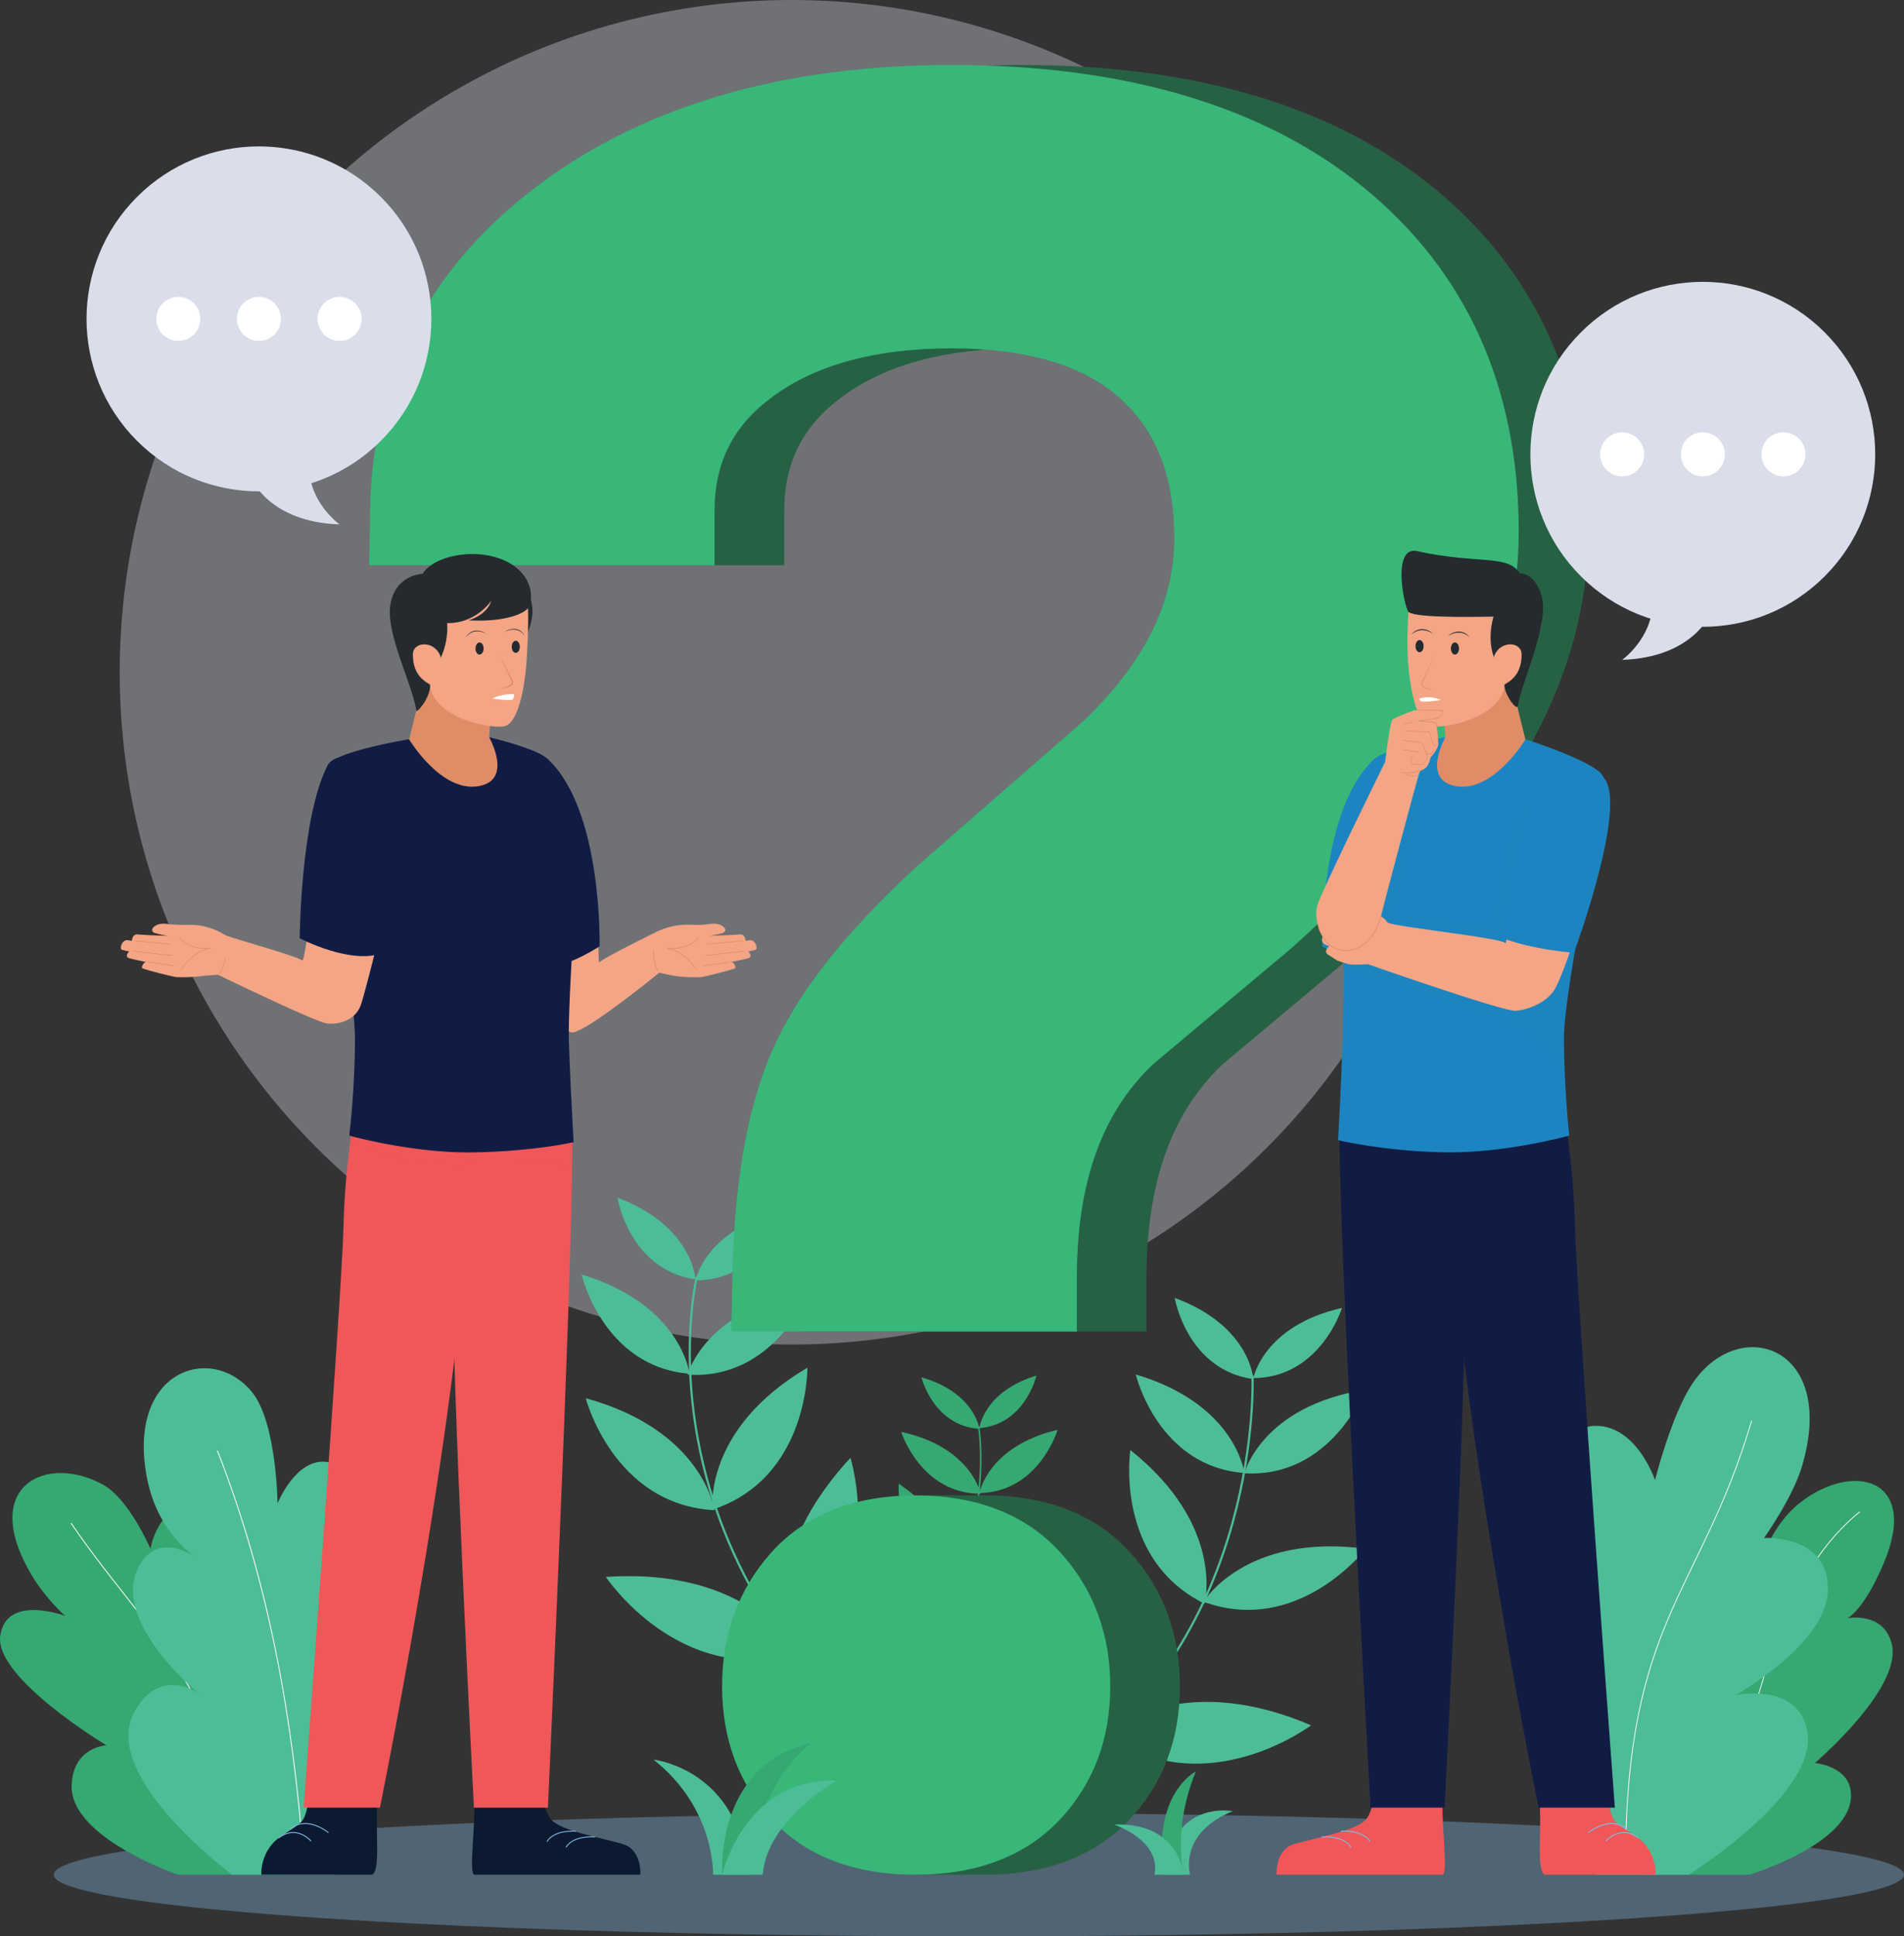 <svg xmlns="http://www.w3.org/2000/svg" viewBox="0 0 1749.01 1778.04"><rect x="0" y="0" width="1749.01" height="1778.04" fill="#333333" stroke="none"/><defs><style>.cls-1{isolation:isolate;}.cls-2,.cls-26{fill:#dadeea;}.cls-18,.cls-2,.cls-20,.cls-25,.cls-3{opacity:0.36;mix-blend-mode:multiply;}.cls-3{fill:#83bae5;}.cls-4{fill:#4dbd97;}.cls-13,.cls-15,.cls-5,.cls-7,.cls-8,.cls-9{fill:none;stroke-linecap:round;}.cls-5{stroke:#4dbd97;stroke-width:2.01px;}.cls-5,.cls-7,.cls-8,.cls-9{stroke-miterlimit:10;}.cls-6{fill:#36a871;}.cls-7,.cls-8{stroke:#fff;}.cls-7{stroke-width:0.79px;}.cls-8{stroke-width:0.72px;}.cls-9{stroke:#36a871;stroke-width:1.38px;}.cls-10{fill:#276144;}.cls-11{fill:#38b778;}.cls-12{fill:#0b1a30;}.cls-13{stroke:#83bae5;stroke-width:0.85px;}.cls-13,.cls-15{stroke-linejoin:round;}.cls-14{fill:#f3a585;}.cls-15{stroke:#df8c67;stroke-width:0.57px;}.cls-16{fill:#242a2d;}.cls-17,.cls-18{fill:#f05759;}.cls-19,.cls-20{fill:#111c45;}.cls-21{fill:#df8c67;}.cls-22{fill:#e6744c;}.cls-23{fill:#fff;}.cls-24,.cls-25{fill:#1c85c1;}</style></defs><title>FAQs</title><g class="cls-1"><g id="Layer_2" data-name="Layer 2"><g id="Layer_1-2" data-name="Layer 1"><circle class="cls-2" cx="727.26" cy="617.3" r="617.3"/><ellipse class="cls-3" cx="899.17" cy="1721.41" rx="849.84" ry="56.63"/><path class="cls-4" d="M638.88,1174.79s-2.39-49-71.7-75.08C567.18,1099.71,577.91,1165.86,638.88,1174.79Z"/><path class="cls-4" d="M633.37,1261.42s-7.2-63.22-99.12-91.17C534.25,1170.25,553.7,1255,633.37,1261.42Z"/><path class="cls-4" d="M656.35,1386.71s-10.45-73.3-118.29-102.81C538.06,1283.9,563.45,1381.84,656.35,1386.71Z"/><path class="cls-4" d="M731.65,1518.09S690.78,1438.9,556.52,1448C556.52,1448,624.12,1549.29,731.65,1518.09Z"/><path class="cls-4" d="M638.78,1175.72s9.48-48.12,81.86-63.85C720.64,1111.87,700.4,1175.76,638.78,1175.72Z"/><path class="cls-4" d="M631.62,1262.22s16.32-61.49,111.33-75.77C743,1186.45,711.38,1267.46,631.62,1262.22Z"/><path class="cls-4" d="M654.61,1386.15s-9.21-73.47,87.07-130.31C741.68,1255.84,743,1357,654.61,1386.15Z"/><path class="cls-4" d="M725.73,1518.91s-35.94-81.55,55.49-180.29C781.22,1338.62,817.56,1454.85,725.73,1518.91Z"/><path class="cls-5" d="M639.89,1173.29s-67.82,282.45,242.62,484.26"/><path class="cls-4" d="M1151.35,1265.42s9.15-48.19,81.4-64.44C1232.75,1201,1213,1265,1151.35,1265.42Z"/><path class="cls-4" d="M1143.07,1352.79s15.88-61.62,110.78-76.57C1253.85,1276.22,1222.87,1357.45,1143.07,1352.79Z"/><path class="cls-4" d="M1105.53,1470.82s38.15-63.46,149-48.66C1254.5,1422.16,1193,1502.49,1105.53,1470.82Z"/><path class="cls-4" d="M1015.91,1592.59s64.73-61.26,188.45-8.33C1204.36,1584.26,1107.11,1657.55,1015.91,1592.59Z"/><path class="cls-4" d="M1151.32,1266.35s-2.73-49-72.23-74.56C1079.09,1191.79,1090.29,1257.86,1151.32,1266.35Z"/><path class="cls-4" d="M1143.1,1352.55s-7.66-63.17-99.77-90.46C1043.33,1262.09,1063.38,1346.69,1143.1,1352.55Z"/><path class="cls-4" d="M1106.52,1472.57s19.29-71.49-68.2-141.11C1038.32,1331.46,1023.06,1431.47,1106.52,1472.57Z"/><path class="cls-4" d="M1017.71,1594.2s46.89-75.79-30-186.23C987.71,1408,935.63,1518.05,1017.71,1594.2Z"/><path class="cls-5" d="M1150.56,1263.79s9.93,237.3-175.87,362.34"/><path class="cls-6" d="M261.93,1721.42c21-45.45,58.29-178.81.78-206.7-36.06-17.49-46.65,12.46-46.65,12.46S242.12,1381.3,180.34,1381c-36-.19-42.09,41.16-42.09,41.16s-19.57-45.61-43.54-58.87c-52.07-28.82-114.06,1-66,82.47,13,22.1,31.11,38,31.11,38S5.51,1463.31.2,1502.13s97.59,100.49,97.59,100.49-30.79,1.17-32,36.75c-1.64,48.07,97.59,82.05,97.59,82.05Z"/><path class="cls-7" d="M65.45,1398.81c67.49,99,123,128.37,168.08,312.66"/><path class="cls-4" d="M307.71,1721.42c-2.22-67.57,97.52-208,37.11-242-37.89-21.35-48.58,17.24-48.58,17.24s85.34-144.61,3.69-154.3c-28.45-3.38-45,38.21-45,38.21s-.68-74.46-23.47-102.35c-37.18-45.5-115-20.07-96.63,78,10.07,53.8,47,75.09,47,75.09s-37.38-28.53-55.21,8.93c-23.9,50.2,56.21,115,56.21,115s-35.84-26.55-59.53,16.88c-32,58.67,89.69,149.24,89.69,149.24Z"/><path class="cls-7" d="M199.73,1332.23c45.69,116,69.5,243.3,79.36,377.78"/><path class="cls-6" d="M1507.63,1721.42c14.84-54.87-56.71-163-1.13-190.61,34.85-17.33,53.58.4,53.58.4s-41-109,27.07-116.83c23.73-2.74,30.93,18.41,30.93,18.41s9.43-32.27,34.88-52.52c48.24-38.38,111.12-24.15,77.29,55.5-18.56,43.68-33.21,50.09-33.21,50.09s33.54-6.5,40.77,23.92c9.69,40.76-70.62,109-70.62,109s28.86,2.72,32.66,24.31c8.41,47.74-92.82,78.35-92.82,78.35Z"/><path class="cls-8" d="M1708.26,1388.25c-92.41,75-95.84,227.73-142.65,315.91"/><path class="cls-4" d="M1465.85,1721.42c-33.45-55-106.24-216.48-52.88-250.25,33.45-21.17,52.11,15.09,52.11,15.09s-64.1-176.62.67-177c37.77-.22,54.57,49.84,54.57,49.84s12.82-51.81,30.78-82.95c41.34-71.66,138.29-43,104.07,70.7-8.67,28.83-34.73,65.4-34.73,65.4s60.22-3.61,58.62,48.49c-1.52,49.42-85,95.9-85,95.9s55.48-12.36,65.71,30.71c13.83,58.2-108.71,134.06-108.71,134.06Z"/><path class="cls-8" d="M1609,1304.73c-46.62,158-114.91,181.53-115.88,404.65"/><path class="cls-6" d="M899.65,1311.37s3.78-33.46,52.41-48.31C952.06,1263.06,941.82,1307.92,899.65,1311.37Z"/><path class="cls-6" d="M899.63,1371s7.7-43,71.91-58.13C971.54,1312.84,954.51,1370.05,899.63,1371Z"/><path class="cls-6" d="M878.41,1455.81S888.77,1406,964,1390.54C964,1390.54,942.28,1456.54,878.41,1455.81Z"/><path class="cls-6" d="M821.07,1542.54s31.47-52.48,123.06-40.36C944.13,1502.18,893.38,1568.62,821.07,1542.54Z"/><path class="cls-6" d="M899.68,1312s-4.4-33.38-53.3-47.32C846.38,1264.69,857.45,1309.35,899.68,1312Z"/><path class="cls-6" d="M900.8,1371.6s-8.5-42.85-73-56.79C827.83,1314.81,845.92,1371.69,900.8,1371.6Z"/><path class="cls-6" d="M879.63,1455.5s9.52-49.93-54-93.09C825.67,1362.41,820.37,1431.67,879.63,1455.5Z"/><path class="cls-6" d="M825.09,1543.35s28.2-54.3-30.13-125.95C795,1417.4,765,1495.45,825.09,1543.35Z"/><path class="cls-9" d="M899,1310.3s34.12,196.5-187.41,321.19"/><path class="cls-10" d="M905,1721.42H841c-44.48,0-113.72-124.64-113.72-173,0-48,69-175.36,113.72-175.36h64c56.67,0,101.44,17.63,133.07,52.39,30.41,33.47,45.81,74.83,45.81,123,0,48.46-15.59,89.62-46.34,122.35C1005.87,1704.4,961.29,1721.42,905,1721.42ZM735.73,1222.63l1-50c1.71-86.37,13.42-153.79,35.81-206.13,22.61-52.85,65.85-108.32,132.2-169.59l1-.93,153.71-134.08c56-53.81,83.2-108.59,83.2-167.44,0-56-16-97.86-49-128C1060,335.52,1007.57,319.86,938,319.86c-69.16,0-124.47,14.95-164.38,44.43-36.34,26.83-53.26,60.38-53.26,105.59V519H403.2l.72-49.78c1.8-123.61,54.32-224.64,156.1-300.29C657.54,96.4,784.71,59.65,938,59.65c159.56,0,286.91,37.81,378.52,112.4,94.62,77.07,142.59,183.47,142.59,316.26,0,130.61-69.87,258.9-207.66,381.3l-1,.91L1122.89,977.46c-46.92,44.65-69.73,108.8-69.73,196.1v49.07Z"/><path class="cls-11" d="M841,1721.42c-56.51,0-101-17.13-132.21-50.91-30.19-32.67-45.49-73.73-45.49-122,0-48,15.12-89.25,44.92-122.63,31.26-35,75.93-52.73,132.78-52.73,56.67,0,101.44,17.63,133.07,52.39,30.41,33.47,45.81,74.83,45.81,123,0,48.46-15.59,89.62-46.34,122.35C941.89,1704.4,897.31,1721.42,841,1721.42ZM671.75,1222.63l1-50c1.7-86.37,13.41-153.79,35.8-206.13,22.61-52.85,65.86-108.32,132.2-169.59l1-.93L995.49,661.86c56-53.81,83.2-108.59,83.2-167.44,0-56-16-97.86-49-128C996,335.52,943.59,319.86,874,319.86c-69.16,0-124.47,14.95-164.38,44.43-36.34,26.83-53.26,60.38-53.26,105.59V519H339.22l.72-49.78c1.8-123.61,54.32-224.64,156.1-300.29C593.56,96.4,720.73,59.65,874,59.65c159.56,0,286.92,37.81,378.52,112.4,94.62,77.07,142.59,183.47,142.59,316.26,0,130.61-69.87,258.9-207.66,381.3l-1,.91L1058.91,977.46c-46.92,44.65-69.73,108.8-69.73,196.1v49.07Z"/><path class="cls-12" d="M435.52,1653.56c1.59,20.66-5.2,66.77.19,67.86H588.26s1.52-23.23-16.55-28.26c-24.13-6.73-53.51-11.7-64.49-21.34-5.42-4.76-8-18.26-8-18.26Z"/><path class="cls-13" d="M546.42,1686.7S527,1685,520.08,1696"/><path class="cls-13" d="M528.92,1681.53s-19.39-1.76-26.33,9.28"/><path class="cls-12" d="M346.62,1653.56c-1.95,29.67,3.2,65.37-5.16,67.86H240.07A41.75,41.75,0,0,1,252.15,1691c5.54-5.66,18.62-12.13,24.57-18.1,5.4-5.41,6.23-19.33,6.23-19.33Z"/><path class="cls-13" d="M285.58,1690.42s-13-15.26-29.29-2.93"/><path class="cls-13" d="M301.54,1682.68s-19.44-16-34.3-3.49"/><path class="cls-14" d="M546.24,828.48c4.41,27.35,3,56.57,4.35,55.13,3.64-3.93,47.09-25.26,50.58-27.05,15.87-8.16,28.51-7.68,37.33-7.25,2.91.15,11.66-.53,11.66-.53s6.87-1.66,11.66.54,6.22,6,1.74,7.49A93.45,93.45,0,0,1,652,859.3s15.55-.32,27.8-1.29c4.62-.36,5.14,5.9,5.14,5.9s1.94-.29,2.92-.5c6.24-1.38,8.66,8,6.16,8.7a53,53,0,0,1-7,1.59c1.57.61,4.32,5,.39,6.12-4.29,1.26-15.78,3.58-15.78,3.58,2.72,0,5,5.25,3.4,5.82-6.34,2.3-27.85,7.66-30.94,8-2.75.27-16.81.11-23-.87-5-.75-15.47-3.17-15.47-3.17s-70.32,57.38-80.77,54.78c-7.73-2-22.63-11.19-25-25s-19.16-96.14-19.16-96.14C487.11,785.29,539.57,787.08,546.24,828.48Z"/><path class="cls-15" d="M600.34,872.28s-.35,13.4,4,19.5"/><path class="cls-15" d="M641.56,860.73s-6.94,11.57-28.54,10c16.39,3,26.76,19.69,26.76,19.69"/><line class="cls-15" x1="670.13" y1="883.33" x2="646.59" y2="886.71"/><line class="cls-15" x1="683.47" y1="873.32" x2="648.03" y2="877.43"/><line class="cls-15" x1="682.03" y1="863.93" x2="649.87" y2="866.95"/><path class="cls-16" d="M480.89,536.41s6.52,6.81,8.1,21.9-10.18,35.15-10.18,35.15Z"/><path class="cls-17" d="M525.06,1032c4.93,46.79-21.73,627.87-21.73,627.87h-68s-21.31-413.36-18.44-473.68-10.17-117.52-6.34-154.19S516.74,953,525.06,1032Z"/><path class="cls-17" d="M434.12,1033.7c.06,210.09-85.13,626.14-85.13,626.14H278.93s35.31-473.32,36.62-533.86c.94-43.46,5.84-73.7,10.13-110.5C332.92,953.34,434.1,954.59,434.12,1033.7Z"/><path class="cls-18" d="M525.49,1075.84c-3.09-1.72-6.63-3.73-10.21-5.94-10.11-6.14-13.1-4.76-81.85-.49l-2.7.14c-6.77.4-13.44.45-19.92.2-43.38-1.77-78.76-16.93-89.06-21.79,1.28-10.6,2.65-21.24,3.92-32.48,6.29-53.58,82.44-60.06,103.2-10,30.77-23.7,89.94-32.78,96.17,26.5C525.68,1038.15,525.78,1053.61,525.49,1075.84Z"/><path class="cls-19" d="M503.74,697.65c49.85,46.78,47.06,171.26,47.06,171.26s-45.9,30.52-73.21,18.61c0,0-20.65-127.65-9.75-167C474.5,696.45,494.47,689,503.74,697.65Z"/><path class="cls-20" d="M538.33,816c-.67,23.87-.48,46.33-1.85,61.15-15.75,8-41.22,18.11-58.89,10.41,0,0-20.65-127.63-9.76-167,2.94-10.5,8.39-17.86,14.38-22l21.54-.83.1.09C506.25,700.3,540.78,728.54,538.33,816Z"/><path class="cls-19" d="M375.84,678.79s-73.1,12-75.34,25.35,25.59,205.62,25.59,250.75a815.61,815.61,0,0,1-5.27,87.87s58.58,16.41,114.51,15.38,91.63-9.37,91.63-9.37-3.24-55.51-4.36-92.44,7.61-144.66,7.7-184.12c.08-34.33-16-62.36-26.56-74.56C495.05,687.57,449.37,677,449.37,677Z"/><path class="cls-20" d="M341,940c-6.28,11.34-11.23,20.81-15.11,28.66.15-4.52.2-9.13.2-13.74,0-30-12.32-125-19.88-189.21l56.53-32.78C369.69,754.82,369.69,888.09,341,940Z"/><path class="cls-21" d="M382.51,651.83,375.84,679s28.71,47.84,62.6,43.06,10.93-45,10.93-45l1.35-18L388.2,622Z"/><path class="cls-14" d="M484.2,549.35c1.76,9,1,38.36-.74,61-1.71,21.92-7.61,53.7-20.06,56.48s-65.94-7.55-68.44-38.3c-9.11-7.2-43.74-49.6-31.54-70.58C385.09,520.66,478.52,520.42,484.2,549.35Z"/><ellipse class="cls-16" cx="440.52" cy="595.49" rx="3.72" ry="5.56"/><path class="cls-16" d="M477.5,593.93c0,3.07-1.67,5.56-3.72,5.56s-3.72-2.49-3.72-5.56,1.66-5.55,3.72-5.55S477.5,590.87,477.5,593.93Z"/><path class="cls-16" d="M446.77,582a16.53,16.53,0,0,0-2.42-1.11,17.46,17.46,0,0,0-2.52-.78,13.63,13.63,0,0,0-5.2-.28,11.09,11.09,0,0,0-2.53.6l-1.19.53a9.8,9.8,0,0,0-1.13.66,12.81,12.81,0,0,0-2.09,1.59c-.67.58-1.22,1.28-1.87,1.91a26.3,26.3,0,0,1,1.65-2.13,13.85,13.85,0,0,1,2-1.78,11.07,11.07,0,0,1,5-2,13.66,13.66,0,0,1,5.4.44A15.46,15.46,0,0,1,446.77,582Z"/><path class="cls-16" d="M463.27,580.4a15.24,15.24,0,0,1,4.82-2.36,13.48,13.48,0,0,1,5.4-.44,11,11,0,0,1,5,2,13.85,13.85,0,0,1,2,1.78c.61.66,1.11,1.41,1.65,2.12-.65-.62-1.2-1.33-1.87-1.9a12.87,12.87,0,0,0-2.09-1.6,10.63,10.63,0,0,0-1.13-.65l-1.19-.54a12.26,12.26,0,0,0-2.53-.6,13.83,13.83,0,0,0-5.2.29,17.46,17.46,0,0,0-2.52.78A16.53,16.53,0,0,0,463.27,580.4Z"/><path class="cls-22" d="M460.42,602.1a15.64,15.64,0,0,0,1.31,4.73c.62,1.53,1.33,3,2.07,4.49,1.47,2.95,3.05,5.84,4.56,8.78a48.81,48.81,0,0,1,2.1,4.52,7.9,7.9,0,0,1,.62,2.52,2,2,0,0,1-.1.74,3.09,3.09,0,0,1-.38.63,4.87,4.87,0,0,1-1,.9,16.71,16.71,0,0,1-4.61,2,35,35,0,0,1-4.85,1.08v-.07c1.59-.42,3.17-.92,4.71-1.48a17.81,17.81,0,0,0,4.33-2.13c.59-.5,1.23-1,1.14-1.69a8.47,8.47,0,0,0-.56-2.27,48.31,48.31,0,0,0-1.95-4.51c-1.42-3-2.95-5.9-4.36-8.89-.69-1.5-1.36-3-1.94-4.56a16.05,16.05,0,0,1-1.17-4.81Z"/><path class="cls-23" d="M472.26,637.46a41.19,41.19,0,0,0-20.07,4s17.15,2.49,18.71.78S472.26,637.46,472.26,637.46Z"/><path class="cls-16" d="M485.86,557.15c-2.72,5.83-21.31,14.34-55.44,12.46,0,0,17.08-4.68,20.83-18,0,0-13.75,21-40.53,20.51a65.37,65.37,0,0,1-9.2,38.12s-7.7,10.17-6.56,18.35c1.07,7.68-7.06,21.41-12.45,24.53-3.25-24.32-28.72-71.87-23.76-98.66,5-27.09,29.45-27.56,29.45-27.56,11.12-17.69,52.21-24.94,79-10.33C487.05,527.35,490.82,546.52,485.86,557.15Z"/><path class="cls-14" d="M404.31,601.88c-5.71-14-24.95-12.89-25.05-1.06-.17,19.43,11.55,25.19,15.7,27.73S407.75,610.35,404.31,601.88Z"/><path class="cls-14" d="M287.17,829.22c-4.41,27.35-8.11,54.25-9.5,52.81C274,878.1,211,861,207,858.6c-18.44-11-31.35-9.29-39.49-9.29l-11.66-.53s-6.87-1.66-11.66.54-6.22,6-1.73,7.49A93,93,0,0,0,154,859.3S138.45,859,126.2,858c-4.61-.36-5.14,5.9-5.14,5.9s-1.94-.29-2.92-.5c-6.24-1.38-8.65,8-6.16,8.7a53.37,53.37,0,0,0,7,1.59c-1.57.61-4.32,5-.38,6.12,4.28,1.26,15.77,3.58,15.77,3.58-2.72,0-5,5.25-3.4,5.82,6.34,2.3,27.86,7.66,31,8,2.74.27,16.8.11,23-.87,5-.75,15.43-1.18,15.43-1.18s89.27,43.26,100,44.61c9.68,1.22,25.78-2.2,31-16.81,4.71-13.27,24.29-94.06,24.29-94.06C349.1,787.37,293.84,787.83,287.17,829.22Z"/><path class="cls-15" d="M201.55,894.11a33.06,33.06,0,0,0,5.25-13.82"/><path class="cls-15" d="M164.48,860.73s6.94,11.57,28.53,10c-16.39,3-26.75,19.69-26.75,19.69"/><line class="cls-15" x1="135.9" y1="883.33" x2="159.45" y2="886.71"/><line class="cls-15" x1="122.56" y1="873.32" x2="158" y2="877.43"/><line class="cls-15" x1="124.01" y1="863.93" x2="156.16" y2="866.95"/><path class="cls-19" d="M300.37,704c-24.24,48.36-25.08,157.57-25.08,157.57s47.8,24.87,76.23,13.34c0,0,18.43-103.95,11.21-142.06C358.33,709.59,312.17,680.49,300.37,704Z"/><path class="cls-17" d="M1325.36,1653.56c-1.6,20.66,5.19,66.77-.19,67.86H1172.61s-1.52-23.23,16.55-28.26c24.14-6.73,53.52-11.7,64.49-21.34,5.42-4.76,8-18.26,8-18.26Z"/><path class="cls-13" d="M1214.46,1686.7s19.39-1.75,26.33,9.28"/><path class="cls-13" d="M1232,1681.53s19.38-1.76,26.33,9.28"/><path class="cls-17" d="M1414.26,1653.56c2,29.67-3.2,65.37,5.16,67.86h101.39a41.8,41.8,0,0,0-12.08-30.43c-5.54-5.66-18.63-12.13-24.57-18.1-5.4-5.41-6.24-19.33-6.24-19.33Z"/><path class="cls-13" d="M1475.29,1690.42s13-15.26,29.3-2.93"/><path class="cls-13" d="M1459.34,1682.68s19.43-16,34.3-3.49"/><path class="cls-19" d="M1231.1,1030.18c-4.93,46.79,27.89,629.66,27.89,629.66h68s21.31-413.36,18.45-473.68,10.17-117.52,6.33-154.19S1239.41,951.24,1231.1,1030.18Z"/><path class="cls-19" d="M1328.2,1033.7c-.06,210.09,85.14,626.14,85.14,626.14h70.06s-35.31-473.32-36.62-533.86c-1-43.46-5.85-73.7-10.14-110.5C1429.41,953.34,1328.23,954.59,1328.2,1033.7Z"/><path class="cls-20" d="M1440.84,1049.73c-11.78,5.2-46.72,18.79-89.26,18.94-3.92,0-7.95-.1-12-.34-3.68-.2-7.26-.44-10.75-.59-51.33-2.7-79.59-1.52-88.47.93-3.49.93-6.72,3.88-9.37,7.26-.54-23.21-.59-39.4.09-45.73,6.29-59.77,70-49,102.22-24.44a53.87,53.87,0,0,1,23.7-27.13l48.48-3.53c16,6.08,28.75,19.77,31.16,40.38C1438,1027.35,1439.51,1038.54,1440.84,1049.73Z"/><path class="cls-24" d="M1261.76,697.65c-49.85,46.78-47.07,171.26-47.07,171.26s45.91,30.52,73.21,18.61c0,0,20.66-127.65,9.76-167C1291,696.45,1271,689,1261.76,697.65Z"/><path class="cls-24" d="M1401.2,678.79s69.6,22.12,71.83,35.46-36.45,193.33-36.45,238.47,4.93,90,4.93,90-58.58,16.41-114.52,15.38-97.8-11.16-97.8-11.16,3-55.22,4.17-92.15,1.92-143.16,1.83-182.62c-.07-34.33,16.06-62.36,26.57-74.56,8.69-10.08,65.92-20.69,65.92-20.69Z"/><path class="cls-25" d="M1436.57,952.72c0,12.56.39,25.07.93,36.61-11.14-21.94-32.09-42.11-42.74-45.49-13.54-4.32-128-51.08-137-49.22-4.81,1-15-.34-23.36-1.81.2-13.2.3-27.09.44-40.73l59.87-167.72c16.58-4.37,33-7.41,33-7.41-4.9,3.92-11.72,26.25-16.73,37.34s-32.53,127.34-32.53,127.34l93.52,9.27c11.68-89.21,36.86-125.18,36.86-125.18l55.64,47C1453.65,833.28,1436.57,922.74,1436.57,952.72Z"/><path class="cls-21" d="M1394.54,651.83,1401.2,679s-28.71,47.84-62.59,43.06-10.93-45-10.93-45l-1.35-18,62.51-37Z"/><path class="cls-14" d="M1295.29,549.69c-1.76,9-3.46,38-1.7,60.68,1.7,21.92,7.6,53.65,20.05,56.43s65.95-7.5,68.44-38.25c9.11-7.2,43.74-49.6,31.55-70.58C1392,520.66,1301,520.76,1295.29,549.69Z"/><ellipse class="cls-16" cx="1336.52" cy="595.49" rx="3.72" ry="5.56"/><ellipse class="cls-16" cx="1304" cy="593.3" rx="3.72" ry="5.56"/><path class="cls-16" d="M1330,584.21a15.05,15.05,0,0,1,4.65-3.11,13.34,13.34,0,0,1,5.55-1.12,11.7,11.7,0,0,1,5.48,1.45A16.09,16.09,0,0,1,1348,583c.71.61,1.35,1.29,2,2-.78-.53-1.47-1.14-2.25-1.62a15.06,15.06,0,0,0-2.4-1.3,12.79,12.79,0,0,0-5.21-1.19,15.13,15.13,0,0,0-5.31.87,17.9,17.9,0,0,0-2.5,1.1A17.32,17.32,0,0,0,1330,584.21Z"/><path class="cls-16" d="M1316.36,582a18,18,0,0,0-2.38-1.42,16.74,16.74,0,0,0-2.5-1.09,15.14,15.14,0,0,0-5.31-.88,13,13,0,0,0-5.21,1.19,15.06,15.06,0,0,0-2.4,1.3c-.78.48-1.47,1.09-2.25,1.62.64-.67,1.29-1.35,2-2a15.1,15.1,0,0,1,2.37-1.55,11.56,11.56,0,0,1,5.47-1.44,13.19,13.19,0,0,1,5.56,1.11A14.91,14.91,0,0,1,1316.36,582Z"/><path class="cls-21" d="M1316.7,602.11a17.43,17.43,0,0,1-1.15,5c-.57,1.61-1.23,3.19-1.92,4.75-1.39,3.12-2.9,6.18-4.32,9.27-.71,1.55-1.39,3.11-2,4.69a11.15,11.15,0,0,0-.62,2.38,2,2,0,0,0,0,.55,1,1,0,0,0,.17.44,3.85,3.85,0,0,0,.76.86,15.69,15.69,0,0,0,4.39,2.35,49,49,0,0,0,4.84,1.6l0,.08a34.61,34.61,0,0,1-5-1.19,15.37,15.37,0,0,1-4.68-2.27,4.23,4.23,0,0,1-.94-1,1.66,1.66,0,0,1-.28-.73,3,3,0,0,1,0-.73,10.47,10.47,0,0,1,.68-2.56c.62-1.62,1.36-3.16,2.11-4.7,1.5-3.07,3.07-6.09,4.53-9.16.73-1.54,1.44-3.09,2-4.68a17.11,17.11,0,0,0,1.28-4.91Z"/><path class="cls-23" d="M1303.78,641.49a27,27,0,0,1,19.78,1.37s-17.14,2.5-18.7.78S1303.78,641.49,1303.78,641.49Z"/><path class="cls-16" d="M1293.38,561.28c2.72,5.84,51.78,5.44,78.57,4.9,0,0-8,24.71,3.58,44,0,0,7.69,10.17,6.55,18.35-1.07,7.68,11.58,25.56,12.33,19.37,2.34-19.23,29-73.95,21.79-100.21-6.11-22.23-20.07-21.2-20.07-21.2-11.12-17.69-38.78-8.15-94.36-20.39C1279.7,501.26,1288.42,550.66,1293.38,561.28Z"/><path class="cls-14" d="M1372.74,601.88c5.7-14,24.94-12.89,25-1.06.17,19.43-11.54,25.19-15.7,27.73S1369.3,610.35,1372.74,601.88Z"/><path class="cls-14" d="M1228.34,882c8.39,2.94,10.79,3.62,14.19,3.71a109.59,109.59,0,0,0,13.87-.41s124.15,43.53,135.94,42.85c8.74-.55,27.76-6.16,36-20.08,7.83-13.3,25.2-66.59,31.62-90.24,12.08-44.47-47.37-51.51-62.94-8.25-10.29,28.59-13.06,58.3-14.26,56.47-3.13-5-106.33-15.45-108.43-19.2-4.14-7.37-19-10.71-23.17-10.89a35.48,35.48,0,0,1-8.52-1.45c-5.71-1.25-10.64,4.29-5.12,6.76,4.24,1.9,11.92,5,11.92,5s-26.57-9.47-31.67-11.4-11,5.57-4,9.56,8.4,4.59,8.4,4.59-4.83-3.28-9.5-2.12c-3.14.78-1.31,9.59,2.16,10.62l1.82.53s-6.73,6.8,2.72,10.21l1.61.57s-5.55,4.74-1.19,7.63S1228.34,882,1228.34,882Z"/><path class="cls-14" d="M1314,696c-3.08,12.68-8.42,9.58-10.07,13.28-1.75,3.92-34.94,129.33-36.16,135.07-3.93,18.52-27.37,33.06-40.85,26.93-14.71-6.68-19.8-27.27-17.08-39,2.67-11.51,62.52-132.63,62.52-132.63s4.54-37.74,6.9-39.08c6.6-3.75,18.93-8.09,20.47-8.41,4.46-.9,25.45.14,25.31,0s-.3,4.85-3.71,7.05c-1.42.92-17.91,2.7-17.91,2.7s15.14.79,15.83,2.28,2.46,18.63,1.8,20.53C1318.81,691.17,1314.35,694.69,1314,696Z"/><line class="cls-15" x1="1289.75" y1="664.82" x2="1297" y2="663.1"/><path class="cls-15" d="M1291.18,671.34s21.35.28,22,.81,2.14,10,3.72,11.44,2.38,1.28,2.38,1.28"/><path class="cls-15" d="M1287.83,679.74s17.44,1.92,18.5,2.41,3,10.26,6.36,10.42,4.2-3.69,4.2-3.69"/><line class="cls-15" x1="1288.86" y1="688.32" x2="1303.07" y2="690.49"/><path class="cls-15" d="M1298.26,695c-3.37.32-1.77,6.25,0,6.58s7.7.64,9,0,3.66-4.07,3.7-6.73c0-1.23-1.93-6.51-1.93-6.51"/><path class="cls-15" d="M1306.31,706.64s-7.83,4.57-19.65,2.44"/><path class="cls-15" d="M1302.36,711.53s-3.47,2.24-11.18-.58"/><path class="cls-15" d="M1301.94,651.93s22.13.25,23.12.25-.9,6.35-3.71,7.05-17.91,2.7-17.91,2.7,15.53,1.05,15.83,2.28,1.19,7.94,1.19,7.94"/><path class="cls-24" d="M1473.16,714.13c22.82,24.88-27.29,160.72-27.29,160.72s-39-2.68-67.43-14.2c0,0,21.85-118.3,30.35-134.94C1419.58,704.62,1455.36,694.73,1473.16,714.13Z"/><path class="cls-15" d="M1268.45,841.62c-3.38,14.13-15.6,34.31-37,30.7-17.74-3-21.21-25.5-21.21-25.5"/><circle class="cls-26" cx="237.87" cy="292.81" r="158.38" transform="translate(-137.38 253.96) rotate(-45)"/><path class="cls-23" d="M184,292.81a20.2,20.2,0,1,1-20.2-20.2A20.2,20.2,0,0,1,184,292.81Z"/><path class="cls-23" d="M258.07,292.81a20.2,20.2,0,1,1-20.2-20.2A20.2,20.2,0,0,1,258.07,292.81Z"/><path class="cls-23" d="M332.15,292.81a20.2,20.2,0,1,1-20.2-20.2A20.2,20.2,0,0,1,332.15,292.81Z"/><path class="cls-26" d="M230.93,439.44s16.27,39.94,81,42.1c0,0-27.74-19.81-28-52.64Z"/><circle class="cls-26" cx="1564.18" cy="417.18" r="158.38" transform="translate(163.15 1228.23) rotate(-45)"/><path class="cls-23" d="M1618.06,417.18a20.2,20.2,0,1,0,20.2-20.2A20.2,20.2,0,0,0,1618.06,417.18Z"/><path class="cls-23" d="M1544,417.18a20.2,20.2,0,1,0,20.2-20.2A20.2,20.2,0,0,0,1544,417.18Z"/><path class="cls-23" d="M1469.9,417.18a20.2,20.2,0,1,0,20.2-20.2A20.2,20.2,0,0,0,1469.9,417.18Z"/><path class="cls-26" d="M1571.12,563.81s-16.27,39.94-81,42.09c0,0,27.74-19.8,28-52.63Z"/><path class="cls-4" d="M655,1721.42s2.42-60.55-54.7-105.72c0,0,79.8,8.85,86.29,105.72Z"/><path class="cls-6" d="M663.42,1721.42s-7.51-100.37,82-121.09c0,0-51.44,36.2-56.55,121.09Z"/><path class="cls-4" d="M663.42,1721.42s20.33-89.51,105.05-86.31c0,0-64.12,36-67.84,86.31Z"/><path class="cls-4" d="M1093.28,1721.42s-11.37-37.85,39.19-58.38c0,0-57.17-11-61.82,58.38Z"/><path class="cls-6" d="M1087.24,1721.42s-10.53-42.24,11.32-94.84c0,0-40.51,19.91-29.52,94.84Z"/><path class="cls-4" d="M1087.24,1721.42s-3.26-48.35-64-46.06c0,0,43.45,14.06,37.3,46.06Z"/></g></g></g></svg>